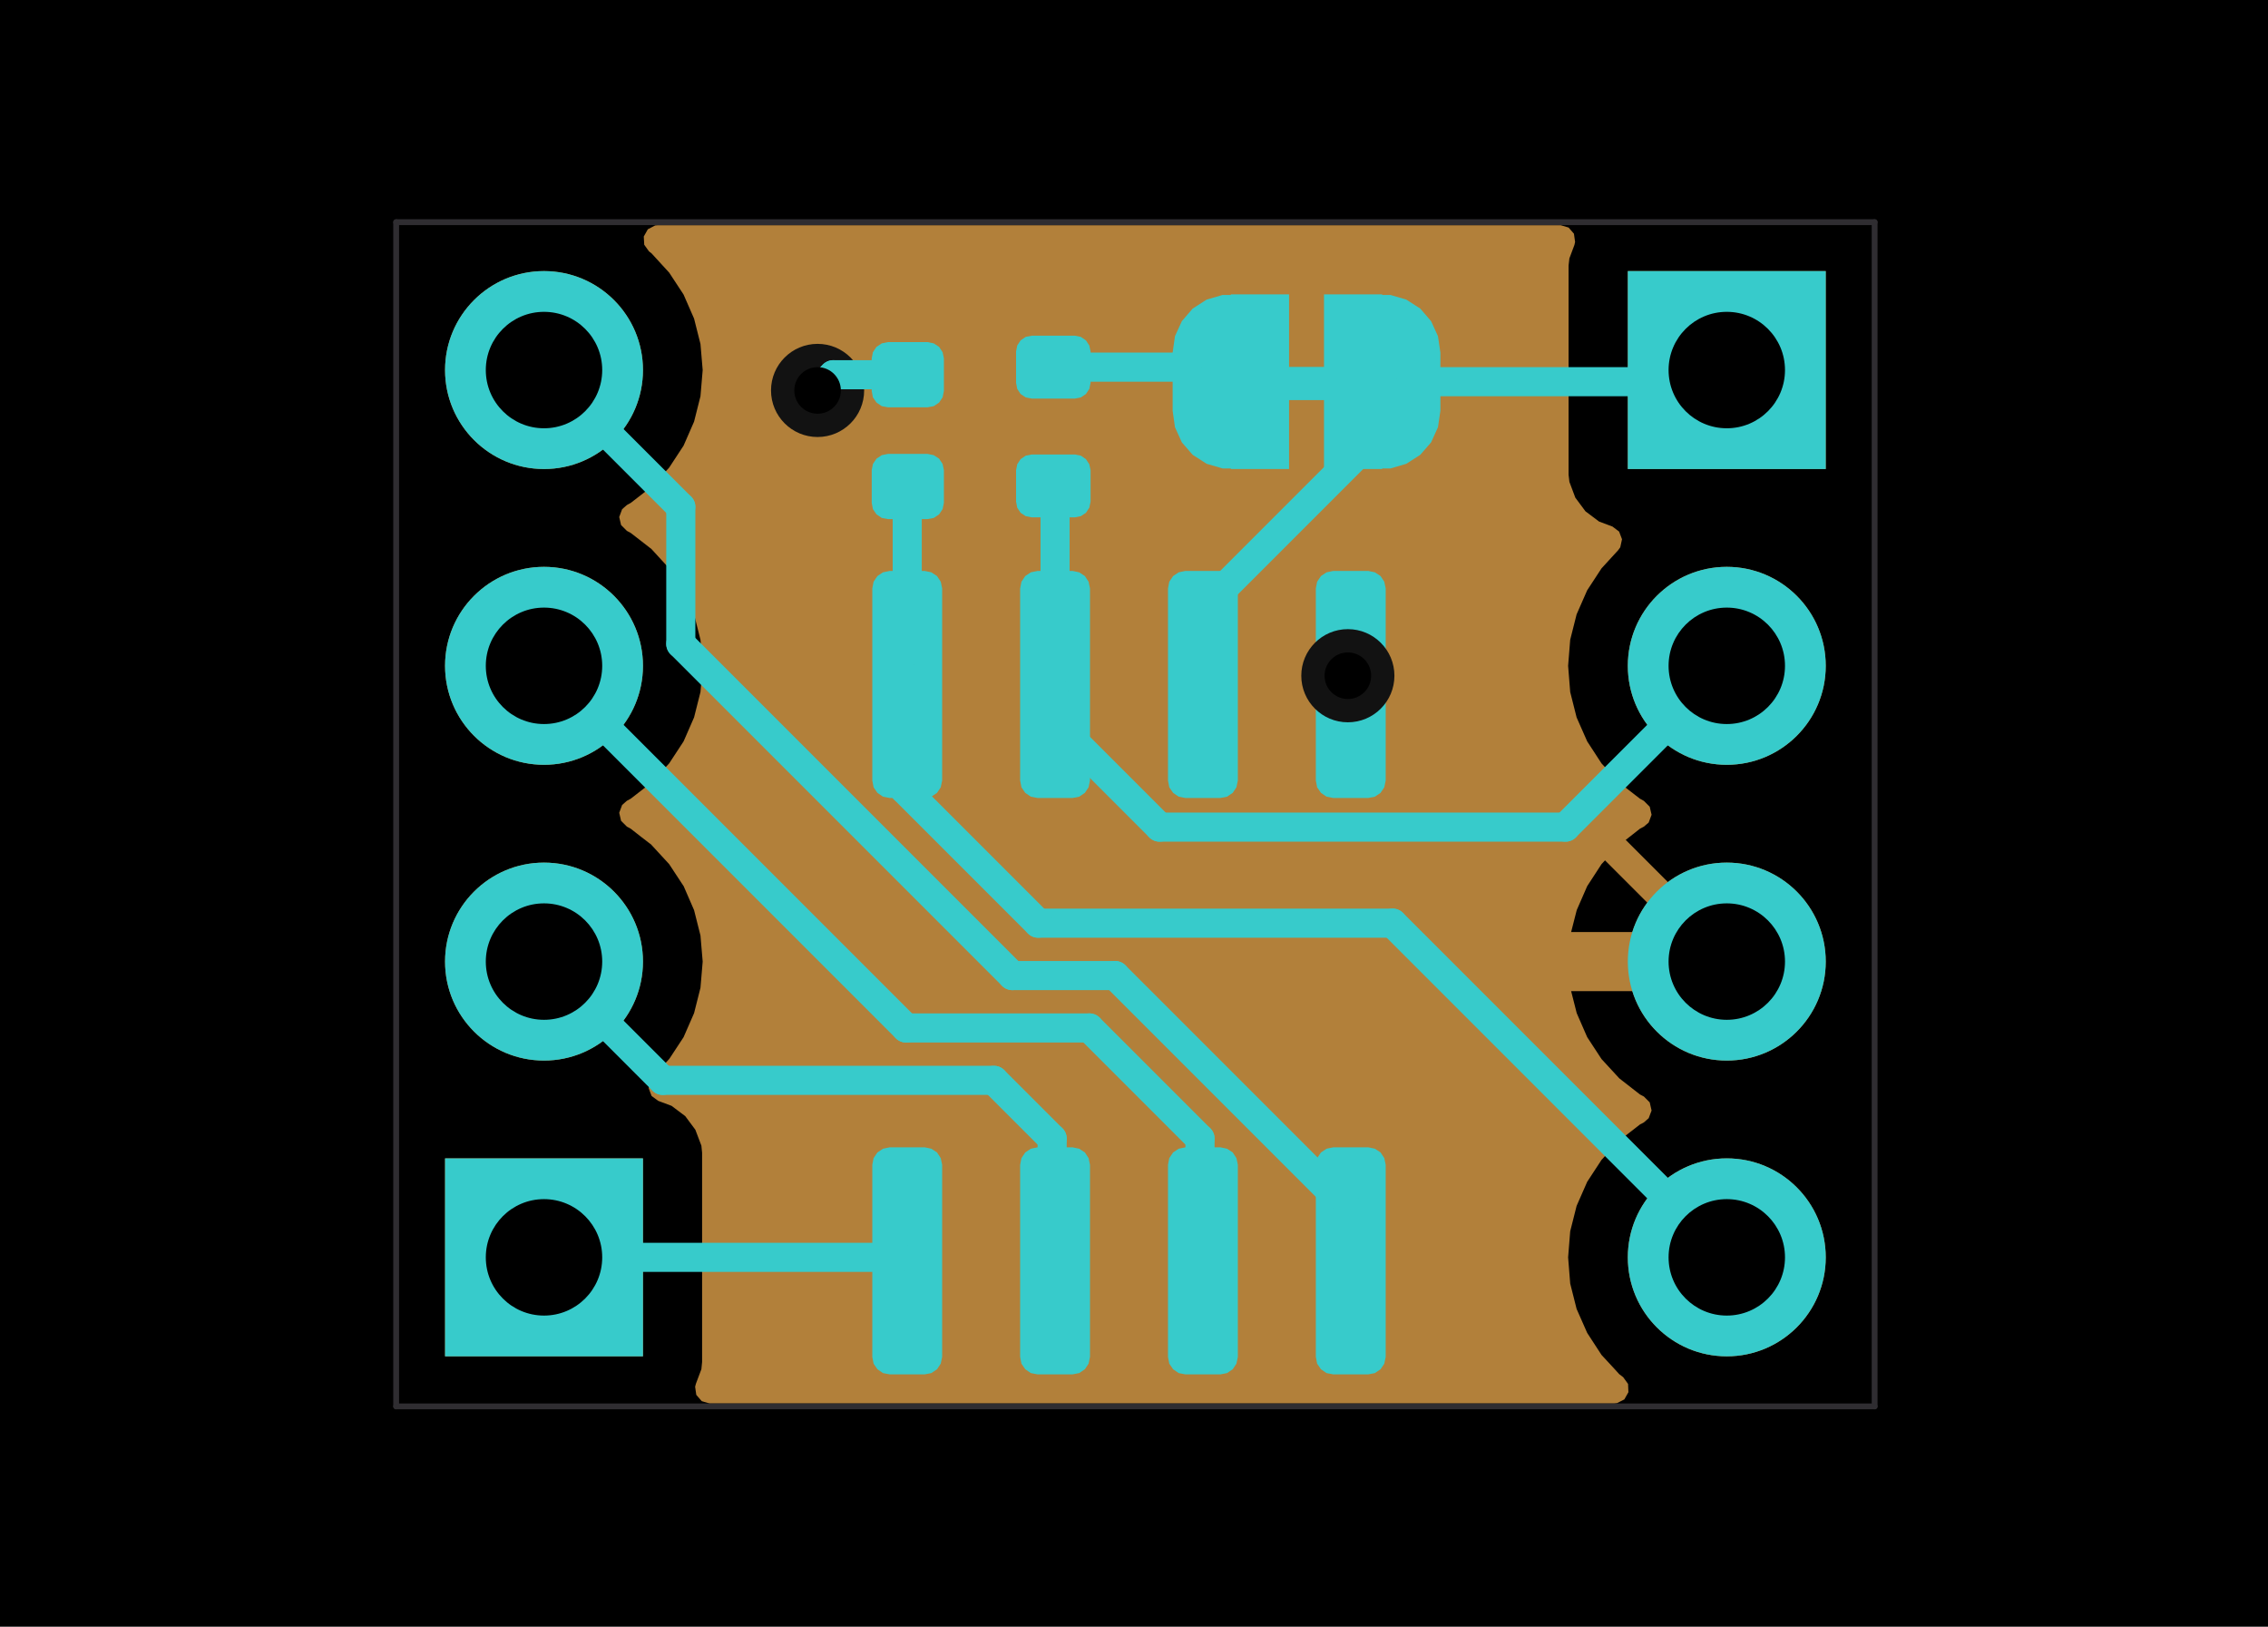 <?xml version="1.0" standalone="no"?>
 <!DOCTYPE svg PUBLIC "-//W3C//DTD SVG 1.1//EN" 
 "http://www.w3.org/Graphics/SVG/1.1/DTD/svg11.dtd"> 
<svg
  xmlns:svg="http://www.w3.org/2000/svg"
  xmlns="http://www.w3.org/2000/svg"
  xmlns:xlink="http://www.w3.org/1999/xlink"
  version="1.1"
  width="19.482mm" height="13.97mm" viewBox="0 0 19.482 13.97">
<title>SVG Image created as working-brd.svg date 2023/09/25 22:56:55 </title>
  <desc>Image generated by PCBNEW </desc>
<g style="fill:#000000; fill-opacity:1;stroke:#000000; stroke-opacity:1;
stroke-linecap:round; stroke-linejoin:round;"
 transform="translate(0 0) scale(1 1)">
</g>
<g style="fill:#000000; fill-opacity:0.0; 
stroke:#000000; stroke-width:0; stroke-opacity:1; 
stroke-linecap:round; stroke-linejoin:round;">
</g>
<g style="fill:#000000; fill-opacity:1; 
stroke:#000000; stroke-width:0.021; stroke-opacity:1; 
stroke-linecap:round; stroke-linejoin:round;">
<rect x="-5" y="-5" width="29.505" height="23.977" rx="0" />
</g>
<g style="fill:#FFFFFF; fill-opacity:1; 
stroke:#FFFFFF; stroke-width:0.021; stroke-opacity:1; 
stroke-linecap:round; stroke-linejoin:round;">
<g >
</g>
<g style="fill:#B2803A; fill-opacity:1; 
stroke:#B2803A; stroke-width:0.021; stroke-opacity:1; 
stroke-linecap:round; stroke-linejoin:round;">
</g>
<g style="fill:#B2803A; fill-opacity:1; 
stroke:#B2803A; stroke-width:0; stroke-opacity:1; 
stroke-linecap:round; stroke-linejoin:round;">
<path style="fill:#B2803A; fill-opacity:1; 
stroke:#B2803A; stroke-width:0; stroke-opacity:1; 
stroke-linecap:round; stroke-linejoin:round;fill-rule:evenodd;"
d="M 5.523,9.948
5.523,11.648
3.823,11.648
3.823,9.948
Z" /> 
<circle cx="4.673" cy="8.258" r="0.85" /> 
<circle cx="4.673" cy="5.718" r="0.85" /> 
<circle cx="4.673" cy="3.178" r="0.85" /> 
</g>
<g >
</g>
<g style="fill:#B2803A; fill-opacity:1; 
stroke:#B2803A; stroke-width:0; stroke-opacity:1; 
stroke-linecap:round; stroke-linejoin:round;">
<path style="fill:#B2803A; fill-opacity:1; 
stroke:#B2803A; stroke-width:0; stroke-opacity:1; 
stroke-linecap:round; stroke-linejoin:round;fill-rule:evenodd;"
d="M 13.983,4.028
13.983,2.328
15.683,2.328
15.683,4.028
Z" /> 
<circle cx="14.833" cy="5.718" r="0.85" /> 
<circle cx="14.833" cy="8.258" r="0.85" /> 
<circle cx="14.833" cy="10.798" r="0.85" /> 
</g>
<g >
</g>
<g >
</g>
<g >
</g>
<g >
</g>
<g >
</g>
<g style="fill:#121212; fill-opacity:1; 
stroke:#121212; stroke-width:0; stroke-opacity:1; 
stroke-linecap:round; stroke-linejoin:round;">
<circle cx="7.023" cy="3.353" r="0.4" /> 
</g>
<g style="fill:#121212; fill-opacity:1; 
stroke:#121212; stroke-width:0.021; stroke-opacity:1; 
stroke-linecap:round; stroke-linejoin:round;">
</g>
<g style="fill:#121212; fill-opacity:1; 
stroke:#121212; stroke-width:0; stroke-opacity:1; 
stroke-linecap:round; stroke-linejoin:round;">
<circle cx="11.578" cy="5.803" r="0.4" /> 
</g>
<g style="fill:#121212; fill-opacity:1; 
stroke:#121212; stroke-width:0.021; stroke-opacity:1; 
stroke-linecap:round; stroke-linejoin:round;">
</g>
<g >
</g>
<g style="fill:#B2803A; fill-opacity:1; 
stroke:#B2803A; stroke-width:0.021; stroke-opacity:1; 
stroke-linecap:round; stroke-linejoin:round;">
</g>
<g style="fill:#B2803A; fill-opacity:1; 
stroke:#B2803A; stroke-width:0.25; stroke-opacity:1; 
stroke-linecap:round; stroke-linejoin:round;">
</g>
<g style="fill:#B2803A; fill-opacity:0.0; 
stroke:#B2803A; stroke-width:0.25; stroke-opacity:1; 
stroke-linecap:round; stroke-linejoin:round;">
<path d="M12.378 5.803
L11.578 5.803
" />
<path d="M14.833 8.258
L12.378 5.803
" />
</g>
<g >
</g>
<g style="fill:#B2803A; fill-opacity:0.0; 
stroke:#B2803A; stroke-width:0.25; stroke-opacity:1; 
stroke-linecap:round; stroke-linejoin:round;">
<g >
</g>
<g style="fill:#B2803A; fill-opacity:1; 
stroke:#B2803A; stroke-width:0; stroke-opacity:1; 
stroke-linecap:round; stroke-linejoin:round;">
<path style="fill:#B2803A; fill-opacity:1; 
stroke:#B2803A; stroke-width:0; stroke-opacity:1; 
stroke-linecap:round; stroke-linejoin:round;fill-rule:evenodd;"
d="M 13.474,1.954
13.52,2.007
13.53,2.078
13.524,2.104
13.481,2.219
13.481,2.219
13.474,2.28
13.474,4.077
13.481,4.137
13.481,4.138
13.532,4.274
13.532,4.274
13.619,4.391
13.736,4.479
13.736,4.479
13.736,4.479
13.851,4.522
13.908,4.565
13.933,4.631
13.918,4.7
13.9,4.725
13.757,4.881
13.757,4.881
13.634,5.069
13.543,5.276
13.543,5.276
13.488,5.494
13.47,5.718
13.488,5.943
13.543,6.161
13.543,6.161
13.634,6.367
13.757,6.556
13.757,6.556
13.909,6.721
13.964,6.764
14.087,6.859
14.121,6.878
14.171,6.928
14.187,6.997
14.162,7.064
14.121,7.099
14.087,7.117
14.087,7.117
13.91,7.256
13.757,7.421
13.634,7.61
13.544,7.816
13.544,7.816
13.496,8.004
13.496,8.004
14.218,8.004
14.286,8.024
14.332,8.078
14.342,8.148
14.339,8.166
14.333,8.186
14.333,8.33
14.339,8.351
14.339,8.422
14.3,8.482
14.236,8.511
14.218,8.512
13.496,8.512
13.544,8.701
13.544,8.701
13.634,8.907
13.757,9.095
13.91,9.261
14.087,9.399
14.087,9.399
14.121,9.417
14.171,9.467
14.187,9.537
14.162,9.603
14.121,9.639
14.087,9.657
14.087,9.657
13.909,9.795
13.757,9.961
13.757,9.961
13.634,10.149
13.543,10.356
13.543,10.356
13.488,10.574
13.47,10.798
13.488,11.023
13.543,11.241
13.543,11.241
13.634,11.447
13.757,11.636
13.757,11.636
13.869,11.757
13.89,11.78
13.909,11.801
13.943,11.827
13.985,11.885
13.988,11.956
13.953,12.018
13.89,12.05
13.866,12.053
6.096,12.053
6.028,12.033
5.981,11.979
5.971,11.909
5.978,11.883
6.025,11.758
6.025,11.757
6.031,11.697
6.031,11.697
6.031,9.9
6.031,9.9
6.025,9.839
6.025,9.839
5.973,9.702
5.973,9.702
5.886,9.585
5.769,9.497
5.769,9.497
5.654,9.454
5.597,9.412
5.572,9.345
5.587,9.276
5.605,9.251
5.748,9.095
5.748,9.095
5.755,9.085
5.872,8.907
5.962,8.701
6.017,8.483
6.036,8.258
6.017,8.034
5.962,7.816
5.962,7.816
5.962,7.816
5.962,7.816
5.872,7.609
5.865,7.599
5.748,7.421
5.748,7.421
5.596,7.256
5.596,7.255
5.596,7.255
5.596,7.255
5.514,7.192
5.418,7.117
5.385,7.099
5.335,7.049
5.319,6.98
5.344,6.913
5.385,6.877
5.418,6.859
5.596,6.721
5.748,6.556
5.872,6.367
5.962,6.161
6.017,5.943
6.036,5.718
6.017,5.494
5.962,5.276
5.872,5.069
5.865,5.059
5.748,4.881
5.748,4.881
5.596,4.715
5.457,4.607
5.418,4.577
5.385,4.559
5.335,4.509
5.319,4.44
5.344,4.373
5.385,4.337
5.418,4.319
5.596,4.181
5.748,4.016
5.872,3.827
5.962,3.621
6.017,3.403
6.036,3.178
6.017,2.954
5.962,2.736
5.872,2.53
5.865,2.519
5.748,2.341
5.748,2.341
5.596,2.175
5.575,2.159
5.534,2.102
5.53,2.031
5.565,1.969
5.628,1.936
5.652,1.934
13.406,1.934
Z" /> 
</g>
</g>
</g>
<g style="fill:#000000; fill-opacity:1; 
stroke:#000000; stroke-width:0; stroke-opacity:1; 
stroke-linecap:round; stroke-linejoin:round;">
<circle cx="7.023" cy="3.353" r="0.2" /> 
</g>
<g style="fill:#000000; fill-opacity:1; 
stroke:#000000; stroke-width:0.021; stroke-opacity:1; 
stroke-linecap:round; stroke-linejoin:round;">
</g>
<g style="fill:#000000; fill-opacity:1; 
stroke:#000000; stroke-width:0; stroke-opacity:1; 
stroke-linecap:round; stroke-linejoin:round;">
<circle cx="11.578" cy="5.803" r="0.2" /> 
</g>
<g style="fill:#000000; fill-opacity:1; 
stroke:#000000; stroke-width:0.021; stroke-opacity:1; 
stroke-linecap:round; stroke-linejoin:round;">
</g>
<g style="fill:#000000; fill-opacity:1; 
stroke:#000000; stroke-width:0; stroke-opacity:1; 
stroke-linecap:round; stroke-linejoin:round;">
<circle cx="4.673" cy="10.798" r="0.5" /> 
</g>
<g style="fill:#000000; fill-opacity:1; 
stroke:#000000; stroke-width:0.021; stroke-opacity:1; 
stroke-linecap:round; stroke-linejoin:round;">
</g>
<g style="fill:#000000; fill-opacity:1; 
stroke:#000000; stroke-width:0; stroke-opacity:1; 
stroke-linecap:round; stroke-linejoin:round;">
<circle cx="4.673" cy="8.258" r="0.5" /> 
</g>
<g style="fill:#000000; fill-opacity:1; 
stroke:#000000; stroke-width:0.021; stroke-opacity:1; 
stroke-linecap:round; stroke-linejoin:round;">
</g>
<g style="fill:#000000; fill-opacity:1; 
stroke:#000000; stroke-width:0; stroke-opacity:1; 
stroke-linecap:round; stroke-linejoin:round;">
<circle cx="4.673" cy="5.718" r="0.5" /> 
</g>
<g style="fill:#000000; fill-opacity:1; 
stroke:#000000; stroke-width:0.021; stroke-opacity:1; 
stroke-linecap:round; stroke-linejoin:round;">
</g>
<g style="fill:#000000; fill-opacity:1; 
stroke:#000000; stroke-width:0; stroke-opacity:1; 
stroke-linecap:round; stroke-linejoin:round;">
<circle cx="4.673" cy="3.178" r="0.5" /> 
</g>
<g style="fill:#000000; fill-opacity:1; 
stroke:#000000; stroke-width:0.021; stroke-opacity:1; 
stroke-linecap:round; stroke-linejoin:round;">
</g>
<g style="fill:#000000; fill-opacity:1; 
stroke:#000000; stroke-width:0; stroke-opacity:1; 
stroke-linecap:round; stroke-linejoin:round;">
<circle cx="14.833" cy="3.178" r="0.5" /> 
</g>
<g style="fill:#000000; fill-opacity:1; 
stroke:#000000; stroke-width:0.021; stroke-opacity:1; 
stroke-linecap:round; stroke-linejoin:round;">
</g>
<g style="fill:#000000; fill-opacity:1; 
stroke:#000000; stroke-width:0; stroke-opacity:1; 
stroke-linecap:round; stroke-linejoin:round;">
<circle cx="14.833" cy="5.718" r="0.5" /> 
</g>
<g style="fill:#000000; fill-opacity:1; 
stroke:#000000; stroke-width:0.021; stroke-opacity:1; 
stroke-linecap:round; stroke-linejoin:round;">
</g>
<g style="fill:#000000; fill-opacity:1; 
stroke:#000000; stroke-width:0; stroke-opacity:1; 
stroke-linecap:round; stroke-linejoin:round;">
<circle cx="14.833" cy="8.258" r="0.5" /> 
</g>
<g style="fill:#000000; fill-opacity:1; 
stroke:#000000; stroke-width:0.021; stroke-opacity:1; 
stroke-linecap:round; stroke-linejoin:round;">
</g>
<g style="fill:#000000; fill-opacity:1; 
stroke:#000000; stroke-width:0; stroke-opacity:1; 
stroke-linecap:round; stroke-linejoin:round;">
<circle cx="14.833" cy="10.798" r="0.5" /> 
</g>
<g style="fill:#000000; fill-opacity:1; 
stroke:#000000; stroke-width:0.021; stroke-opacity:1; 
stroke-linecap:round; stroke-linejoin:round;">
</g>
<g style="fill:#FFFFFF; fill-opacity:1; 
stroke:#FFFFFF; stroke-width:0.021; stroke-opacity:1; 
stroke-linecap:round; stroke-linejoin:round;">
</g>
<g style="fill:#37CBCB; fill-opacity:1; 
stroke:#37CBCB; stroke-width:0.021; stroke-opacity:1; 
stroke-linecap:round; stroke-linejoin:round;">
</g>
<g style="fill:#37CBCB; fill-opacity:1; 
stroke:#37CBCB; stroke-width:0; stroke-opacity:1; 
stroke-linecap:round; stroke-linejoin:round;">
<path style="fill:#37CBCB; fill-opacity:1; 
stroke:#37CBCB; stroke-width:0; stroke-opacity:1; 
stroke-linecap:round; stroke-linejoin:round;fill-rule:evenodd;"
d="M 11.473,3.436
10.973,3.436
10.973,3.151
11.473,3.151
Z" /> 
<g >
<path style="fill:#37CBCB; fill-opacity:1; 
stroke:#37CBCB; stroke-width:0; stroke-opacity:1; 
stroke-linecap:round; stroke-linejoin:round;fill-rule:evenodd;"
d="M 5.523,9.948
5.523,11.648
3.823,11.648
3.823,9.948
Z" /> 
<circle cx="4.673" cy="8.258" r="0.85" /> 
<circle cx="4.673" cy="5.718" r="0.85" /> 
<circle cx="4.673" cy="3.178" r="0.85" /> 
</g>
<g >
</g>
<g style="fill:#37CBCB; fill-opacity:1; 
stroke:#37CBCB; stroke-width:0; stroke-opacity:1; 
stroke-linecap:round; stroke-linejoin:round;">
<path style="fill:#37CBCB; fill-opacity:1; 
stroke:#37CBCB; stroke-width:0; stroke-opacity:1; 
stroke-linecap:round; stroke-linejoin:round;fill-rule:evenodd;"
d="M 13.983,4.028
13.983,2.328
15.683,2.328
15.683,4.028
Z" /> 
<circle cx="14.833" cy="5.718" r="0.85" /> 
<circle cx="14.833" cy="8.258" r="0.85" /> 
<circle cx="14.833" cy="10.798" r="0.85" /> 
</g>
<g >
</g>
<g style="fill:#37CBCB; fill-opacity:1; 
stroke:#37CBCB; stroke-width:0; stroke-opacity:1; 
stroke-linecap:round; stroke-linejoin:round;">
<path style="fill:#37CBCB; fill-opacity:1; 
stroke:#37CBCB; stroke-width:0; stroke-opacity:1; 
stroke-linecap:round; stroke-linejoin:round;fill-rule:evenodd;"
d="M 9.233,2.883
9.284,2.893
9.328,2.923
9.357,2.967
9.368,3.018
9.368,3.288
9.357,3.34
9.328,3.384
9.284,3.413
9.233,3.423
8.863,3.423
8.811,3.413
8.767,3.384
8.738,3.34
8.728,3.288
8.728,3.018
8.738,2.967
8.767,2.923
8.811,2.893
8.863,2.883
Z" /> 
<path style="fill:#37CBCB; fill-opacity:1; 
stroke:#37CBCB; stroke-width:0; stroke-opacity:1; 
stroke-linecap:round; stroke-linejoin:round;fill-rule:evenodd;"
d="M 9.233,3.903
9.284,3.913
9.328,3.943
9.357,3.987
9.368,4.038
9.368,4.308
9.357,4.36
9.328,4.404
9.284,4.433
9.233,4.443
8.863,4.443
8.811,4.433
8.767,4.404
8.738,4.36
8.728,4.308
8.728,4.038
8.738,3.987
8.767,3.943
8.811,3.913
8.863,3.903
Z" /> 
</g>
<g >
</g>
<g style="fill:#37CBCB; fill-opacity:1; 
stroke:#37CBCB; stroke-width:0; stroke-opacity:1; 
stroke-linecap:round; stroke-linejoin:round;">
<path style="fill:#37CBCB; fill-opacity:1; 
stroke:#37CBCB; stroke-width:0; stroke-opacity:1; 
stroke-linecap:round; stroke-linejoin:round;fill-rule:evenodd;"
d="M 7.643,11.803
7.585,11.792
7.537,11.759
7.504,11.711
7.493,11.653
7.493,10.003
7.504,9.946
7.537,9.897
7.585,9.865
7.643,9.853
7.943,9.853
8,9.865
8.049,9.897
8.081,9.946
8.093,10.003
8.093,11.653
8.081,11.711
8.049,11.759
8,11.792
7.943,11.803
Z" /> 
<path style="fill:#37CBCB; fill-opacity:1; 
stroke:#37CBCB; stroke-width:0; stroke-opacity:1; 
stroke-linecap:round; stroke-linejoin:round;fill-rule:evenodd;"
d="M 8.913,11.803
8.855,11.792
8.807,11.759
8.774,11.711
8.763,11.653
8.763,10.003
8.774,9.946
8.807,9.897
8.855,9.865
8.913,9.853
9.213,9.853
9.27,9.865
9.319,9.897
9.351,9.946
9.363,10.003
9.363,11.653
9.351,11.711
9.319,11.759
9.27,11.792
9.213,11.803
Z" /> 
<path style="fill:#37CBCB; fill-opacity:1; 
stroke:#37CBCB; stroke-width:0; stroke-opacity:1; 
stroke-linecap:round; stroke-linejoin:round;fill-rule:evenodd;"
d="M 10.183,11.803
10.125,11.792
10.077,11.759
10.044,11.711
10.033,11.653
10.033,10.003
10.044,9.946
10.077,9.897
10.125,9.865
10.183,9.853
10.483,9.853
10.54,9.865
10.589,9.897
10.621,9.946
10.633,10.003
10.633,11.653
10.621,11.711
10.589,11.759
10.54,11.792
10.483,11.803
Z" /> 
<path style="fill:#37CBCB; fill-opacity:1; 
stroke:#37CBCB; stroke-width:0; stroke-opacity:1; 
stroke-linecap:round; stroke-linejoin:round;fill-rule:evenodd;"
d="M 11.453,11.803
11.395,11.792
11.347,11.759
11.314,11.711
11.303,11.653
11.303,10.003
11.314,9.946
11.347,9.897
11.395,9.865
11.453,9.853
11.753,9.853
11.81,9.865
11.859,9.897
11.891,9.946
11.903,10.003
11.903,11.653
11.891,11.711
11.859,11.759
11.81,11.792
11.753,11.803
Z" /> 
<path style="fill:#37CBCB; fill-opacity:1; 
stroke:#37CBCB; stroke-width:0; stroke-opacity:1; 
stroke-linecap:round; stroke-linejoin:round;fill-rule:evenodd;"
d="M 11.453,6.853
11.395,6.842
11.347,6.809
11.314,6.761
11.303,6.703
11.303,5.053
11.314,4.996
11.347,4.947
11.395,4.915
11.453,4.903
11.753,4.903
11.81,4.915
11.859,4.947
11.891,4.996
11.903,5.053
11.903,6.703
11.891,6.761
11.859,6.809
11.81,6.842
11.753,6.853
Z" /> 
<path style="fill:#37CBCB; fill-opacity:1; 
stroke:#37CBCB; stroke-width:0; stroke-opacity:1; 
stroke-linecap:round; stroke-linejoin:round;fill-rule:evenodd;"
d="M 10.183,6.853
10.125,6.842
10.077,6.809
10.044,6.761
10.033,6.703
10.033,5.053
10.044,4.996
10.077,4.947
10.125,4.915
10.183,4.903
10.483,4.903
10.54,4.915
10.589,4.947
10.621,4.996
10.633,5.053
10.633,6.703
10.621,6.761
10.589,6.809
10.54,6.842
10.483,6.853
Z" /> 
<path style="fill:#37CBCB; fill-opacity:1; 
stroke:#37CBCB; stroke-width:0; stroke-opacity:1; 
stroke-linecap:round; stroke-linejoin:round;fill-rule:evenodd;"
d="M 8.913,6.853
8.855,6.842
8.807,6.809
8.774,6.761
8.763,6.703
8.763,5.053
8.774,4.996
8.807,4.947
8.855,4.915
8.913,4.903
9.213,4.903
9.27,4.915
9.319,4.947
9.351,4.996
9.363,5.053
9.363,6.703
9.351,6.761
9.319,6.809
9.27,6.842
9.213,6.853
Z" /> 
<path style="fill:#37CBCB; fill-opacity:1; 
stroke:#37CBCB; stroke-width:0; stroke-opacity:1; 
stroke-linecap:round; stroke-linejoin:round;fill-rule:evenodd;"
d="M 7.643,6.853
7.585,6.842
7.537,6.809
7.504,6.761
7.493,6.703
7.493,5.053
7.504,4.996
7.537,4.947
7.585,4.915
7.643,4.903
7.943,4.903
8,4.915
8.049,4.947
8.081,4.996
8.093,5.053
8.093,6.703
8.081,6.761
8.049,6.809
8,6.842
7.943,6.853
Z" /> 
</g>
<g >
</g>
<g style="fill:#37CBCB; fill-opacity:1; 
stroke:#37CBCB; stroke-width:0; stroke-opacity:1; 
stroke-linecap:round; stroke-linejoin:round;">
<path style="fill:#37CBCB; fill-opacity:1; 
stroke:#37CBCB; stroke-width:0; stroke-opacity:1; 
stroke-linecap:round; stroke-linejoin:round;fill-rule:evenodd;"
d="M 11.373,2.528
11.873,2.528
11.873,2.533
11.944,2.533
12.08,2.573
12.2,2.65
12.293,2.758
12.352,2.887
12.373,3.028
12.373,3.528
12.352,3.669
12.293,3.799
12.2,3.906
12.08,3.983
11.944,4.023
11.873,4.023
11.873,4.028
11.373,4.028
Z" /> 
<path style="fill:#37CBCB; fill-opacity:1; 
stroke:#37CBCB; stroke-width:0; stroke-opacity:1; 
stroke-linecap:round; stroke-linejoin:round;fill-rule:evenodd;"
d="M 10.573,4.023
10.502,4.023
10.365,3.983
10.245,3.906
10.152,3.799
10.093,3.669
10.073,3.528
10.073,3.028
10.093,2.887
10.152,2.758
10.245,2.65
10.365,2.573
10.502,2.533
10.573,2.533
10.573,2.528
11.073,2.528
11.073,4.028
10.573,4.028
Z" /> 
</g>
<g >
</g>
<g style="fill:#37CBCB; fill-opacity:1; 
stroke:#37CBCB; stroke-width:0; stroke-opacity:1; 
stroke-linecap:round; stroke-linejoin:round;">
<path style="fill:#37CBCB; fill-opacity:1; 
stroke:#37CBCB; stroke-width:0; stroke-opacity:1; 
stroke-linecap:round; stroke-linejoin:round;fill-rule:evenodd;"
d="M 7.628,4.458
7.574,4.448
7.529,4.417
7.498,4.372
7.488,4.318
7.488,4.038
7.498,3.985
7.529,3.939
7.574,3.909
7.628,3.898
7.968,3.898
8.021,3.909
8.067,3.939
8.097,3.985
8.108,4.038
8.108,4.318
8.097,4.372
8.067,4.417
8.021,4.448
7.968,4.458
Z" /> 
<path style="fill:#37CBCB; fill-opacity:1; 
stroke:#37CBCB; stroke-width:0; stroke-opacity:1; 
stroke-linecap:round; stroke-linejoin:round;fill-rule:evenodd;"
d="M 7.628,3.498
7.574,3.488
7.529,3.457
7.498,3.412
7.488,3.358
7.488,3.078
7.498,3.025
7.529,2.979
7.574,2.949
7.628,2.938
7.968,2.938
8.021,2.949
8.067,2.979
8.097,3.025
8.108,3.078
8.108,3.358
8.097,3.412
8.067,3.457
8.021,3.488
7.968,3.498
Z" /> 
</g>
<g >
</g>
<g style="fill:#121212; fill-opacity:1; 
stroke:#121212; stroke-width:0; stroke-opacity:1; 
stroke-linecap:round; stroke-linejoin:round;">
<circle cx="7.023" cy="3.353" r="0.4" /> 
</g>
<g style="fill:#121212; fill-opacity:1; 
stroke:#121212; stroke-width:0.021; stroke-opacity:1; 
stroke-linecap:round; stroke-linejoin:round;">
</g>
<g style="fill:#121212; fill-opacity:1; 
stroke:#121212; stroke-width:0; stroke-opacity:1; 
stroke-linecap:round; stroke-linejoin:round;">
<circle cx="11.578" cy="5.803" r="0.4" /> 
</g>
<g style="fill:#121212; fill-opacity:1; 
stroke:#121212; stroke-width:0.021; stroke-opacity:1; 
stroke-linecap:round; stroke-linejoin:round;">
</g>
<g >
</g>
<g style="fill:#37CBCB; fill-opacity:1; 
stroke:#37CBCB; stroke-width:0.021; stroke-opacity:1; 
stroke-linecap:round; stroke-linejoin:round;">
</g>
<g style="fill:#37CBCB; fill-opacity:1; 
stroke:#37CBCB; stroke-width:0.25; stroke-opacity:1; 
stroke-linecap:round; stroke-linejoin:round;">
</g>
<g style="fill:#37CBCB; fill-opacity:0.0; 
stroke:#37CBCB; stroke-width:0.25; stroke-opacity:1; 
stroke-linecap:round; stroke-linejoin:round;">
<path d="M9.579 8.378
L11.578 10.377
" />
<path d="M4.673 3.178
L5.848 4.353
" />
<path d="M5.848 5.53
L8.696 8.378
" />
<path d="M8.696 8.378
L9.579 8.378
" />
<path d="M5.848 4.353
L5.848 5.53
" />
<path d="M11.578 10.377
L11.578 10.753
" />
<path d="M10.308 9.778
L10.308 10.753
" />
<path d="M7.783 8.828
L9.358 8.828
" />
<path d="M9.358 8.828
L10.308 9.778
" />
<path d="M4.673 5.718
L7.783 8.828
" />
<path d="M8.538 9.278
L9.038 9.778
" />
<path d="M9.038 9.778
L9.038 10.753
" />
<path d="M4.673 8.258
L5.693 9.278
" />
<path d="M5.693 9.278
L8.538 9.278
" />
<path d="M7.723 10.798
L7.768 10.753
" />
<path d="M4.673 10.798
L7.723 10.798
" />
<path d="M11.963 7.928
L8.918 7.928
" />
<path d="M8.918 7.928
L7.768 6.778
" />
<path d="M7.793 5.878
L7.793 4.183
" />
<path d="M7.768 6.778
L7.768 5.803
" />
<path d="M7.793 4.183
L7.798 4.178
" />
<path d="M14.833 10.798
L11.963 7.928
" />
<path d="M7.158 3.218
L7.023 3.353
" />
<path d="M7.798 3.218
L7.158 3.218
" />
<path d="M9.961 7.103
L9.038 6.18
" />
<path d="M13.448 7.103
L9.961 7.103
" />
<path d="M9.063 5.878
L9.063 4.188
" />
<path d="M9.063 4.188
L9.048 4.173
" />
<path d="M9.038 6.18
L9.038 5.803
" />
<path d="M9.038 5.236
L9.038 5.803
" />
<path d="M14.833 5.718
L13.448 7.103
" />
<path d="M11.873 3.278
L14.733 3.278
" />
<path d="M14.733 3.278
L14.833 3.178
" />
<path d="M11.873 3.688
L11.873 3.278
" />
<path d="M10.308 5.803
L10.308 5.253
" />
<path d="M10.308 5.253
L11.873 3.688
" />
<path d="M9.048 3.153
L10.448 3.153
" />
<path d="M10.448 3.153
L10.573 3.278
" />
</g>
<g >
</g>
</g>
<g style="fill:#000000; fill-opacity:0.0; 
stroke:#000000; stroke-width:0.25; stroke-opacity:1; 
stroke-linecap:round; stroke-linejoin:round;">
</g>
<g style="fill:#000000; fill-opacity:1; 
stroke:#000000; stroke-width:0; stroke-opacity:1; 
stroke-linecap:round; stroke-linejoin:round;">
<circle cx="7.023" cy="3.353" r="0.2" /> 
</g>
<g style="fill:#000000; fill-opacity:1; 
stroke:#000000; stroke-width:0.021; stroke-opacity:1; 
stroke-linecap:round; stroke-linejoin:round;">
</g>
<g style="fill:#000000; fill-opacity:1; 
stroke:#000000; stroke-width:0; stroke-opacity:1; 
stroke-linecap:round; stroke-linejoin:round;">
<circle cx="11.578" cy="5.803" r="0.2" /> 
</g>
<g style="fill:#000000; fill-opacity:1; 
stroke:#000000; stroke-width:0.021; stroke-opacity:1; 
stroke-linecap:round; stroke-linejoin:round;">
</g>
<g style="fill:#000000; fill-opacity:1; 
stroke:#000000; stroke-width:0; stroke-opacity:1; 
stroke-linecap:round; stroke-linejoin:round;">
<circle cx="4.673" cy="10.798" r="0.5" /> 
</g>
<g style="fill:#000000; fill-opacity:1; 
stroke:#000000; stroke-width:0.021; stroke-opacity:1; 
stroke-linecap:round; stroke-linejoin:round;">
</g>
<g style="fill:#000000; fill-opacity:1; 
stroke:#000000; stroke-width:0; stroke-opacity:1; 
stroke-linecap:round; stroke-linejoin:round;">
<circle cx="4.673" cy="8.258" r="0.5" /> 
</g>
<g style="fill:#000000; fill-opacity:1; 
stroke:#000000; stroke-width:0.021; stroke-opacity:1; 
stroke-linecap:round; stroke-linejoin:round;">
</g>
<g style="fill:#000000; fill-opacity:1; 
stroke:#000000; stroke-width:0; stroke-opacity:1; 
stroke-linecap:round; stroke-linejoin:round;">
<circle cx="4.673" cy="5.718" r="0.5" /> 
</g>
<g style="fill:#000000; fill-opacity:1; 
stroke:#000000; stroke-width:0.021; stroke-opacity:1; 
stroke-linecap:round; stroke-linejoin:round;">
</g>
<g style="fill:#000000; fill-opacity:1; 
stroke:#000000; stroke-width:0; stroke-opacity:1; 
stroke-linecap:round; stroke-linejoin:round;">
<circle cx="4.673" cy="3.178" r="0.5" /> 
</g>
<g style="fill:#000000; fill-opacity:1; 
stroke:#000000; stroke-width:0.021; stroke-opacity:1; 
stroke-linecap:round; stroke-linejoin:round;">
</g>
<g style="fill:#000000; fill-opacity:1; 
stroke:#000000; stroke-width:0; stroke-opacity:1; 
stroke-linecap:round; stroke-linejoin:round;">
<circle cx="14.833" cy="3.178" r="0.5" /> 
</g>
<g style="fill:#000000; fill-opacity:1; 
stroke:#000000; stroke-width:0.021; stroke-opacity:1; 
stroke-linecap:round; stroke-linejoin:round;">
</g>
<g style="fill:#000000; fill-opacity:1; 
stroke:#000000; stroke-width:0; stroke-opacity:1; 
stroke-linecap:round; stroke-linejoin:round;">
<circle cx="14.833" cy="5.718" r="0.5" /> 
</g>
<g style="fill:#000000; fill-opacity:1; 
stroke:#000000; stroke-width:0.021; stroke-opacity:1; 
stroke-linecap:round; stroke-linejoin:round;">
</g>
<g style="fill:#000000; fill-opacity:1; 
stroke:#000000; stroke-width:0; stroke-opacity:1; 
stroke-linecap:round; stroke-linejoin:round;">
<circle cx="14.833" cy="8.258" r="0.5" /> 
</g>
<g style="fill:#000000; fill-opacity:1; 
stroke:#000000; stroke-width:0.021; stroke-opacity:1; 
stroke-linecap:round; stroke-linejoin:round;">
</g>
<g style="fill:#000000; fill-opacity:1; 
stroke:#000000; stroke-width:0; stroke-opacity:1; 
stroke-linecap:round; stroke-linejoin:round;">
<circle cx="14.833" cy="10.798" r="0.5" /> 
</g>
<g style="fill:#000000; fill-opacity:1; 
stroke:#000000; stroke-width:0.021; stroke-opacity:1; 
stroke-linecap:round; stroke-linejoin:round;">
</g>
<g style="fill:#FFFFFF; fill-opacity:1; 
stroke:#FFFFFF; stroke-width:0.021; stroke-opacity:1; 
stroke-linecap:round; stroke-linejoin:round;">
<g >
</g>
<g >
</g>
<g >
</g>
<g >
</g>
<g >
</g>
<g >
</g>
<g >
</g>
<g >
</g>
<g >
</g>
</g>
<g style="fill:#FFFFFF; fill-opacity:1; 
stroke:#FFFFFF; stroke-width:0.021; stroke-opacity:1; 
stroke-linecap:round; stroke-linejoin:round;">
</g>
<g style="fill:#2F2D31; fill-opacity:1; 
stroke:#2F2D31; stroke-width:0.021; stroke-opacity:1; 
stroke-linecap:round; stroke-linejoin:round;">
</g>
<g style="fill:#2F2D31; fill-opacity:1; 
stroke:#2F2D31; stroke-width:0.05; stroke-opacity:1; 
stroke-linecap:round; stroke-linejoin:round;">
</g>
<g style="fill:#2F2D31; fill-opacity:0.0; 
stroke:#2F2D31; stroke-width:0.05; stroke-opacity:1; 
stroke-linecap:round; stroke-linejoin:round;">
<path d="M16.103 1.908
L3.403 1.908
" />
<path d="M16.103 12.078
L16.103 1.908
" />
<path d="M3.403 12.078
L16.103 12.078
" />
<path d="M3.403 1.908
L3.403 12.078
" />
<g >
</g>
<g >
</g>
<g >
</g>
<g >
</g>
<g >
</g>
<g >
</g>
<g >
</g>
<g >
</g>
<g >
</g>
</g> 
</svg>
